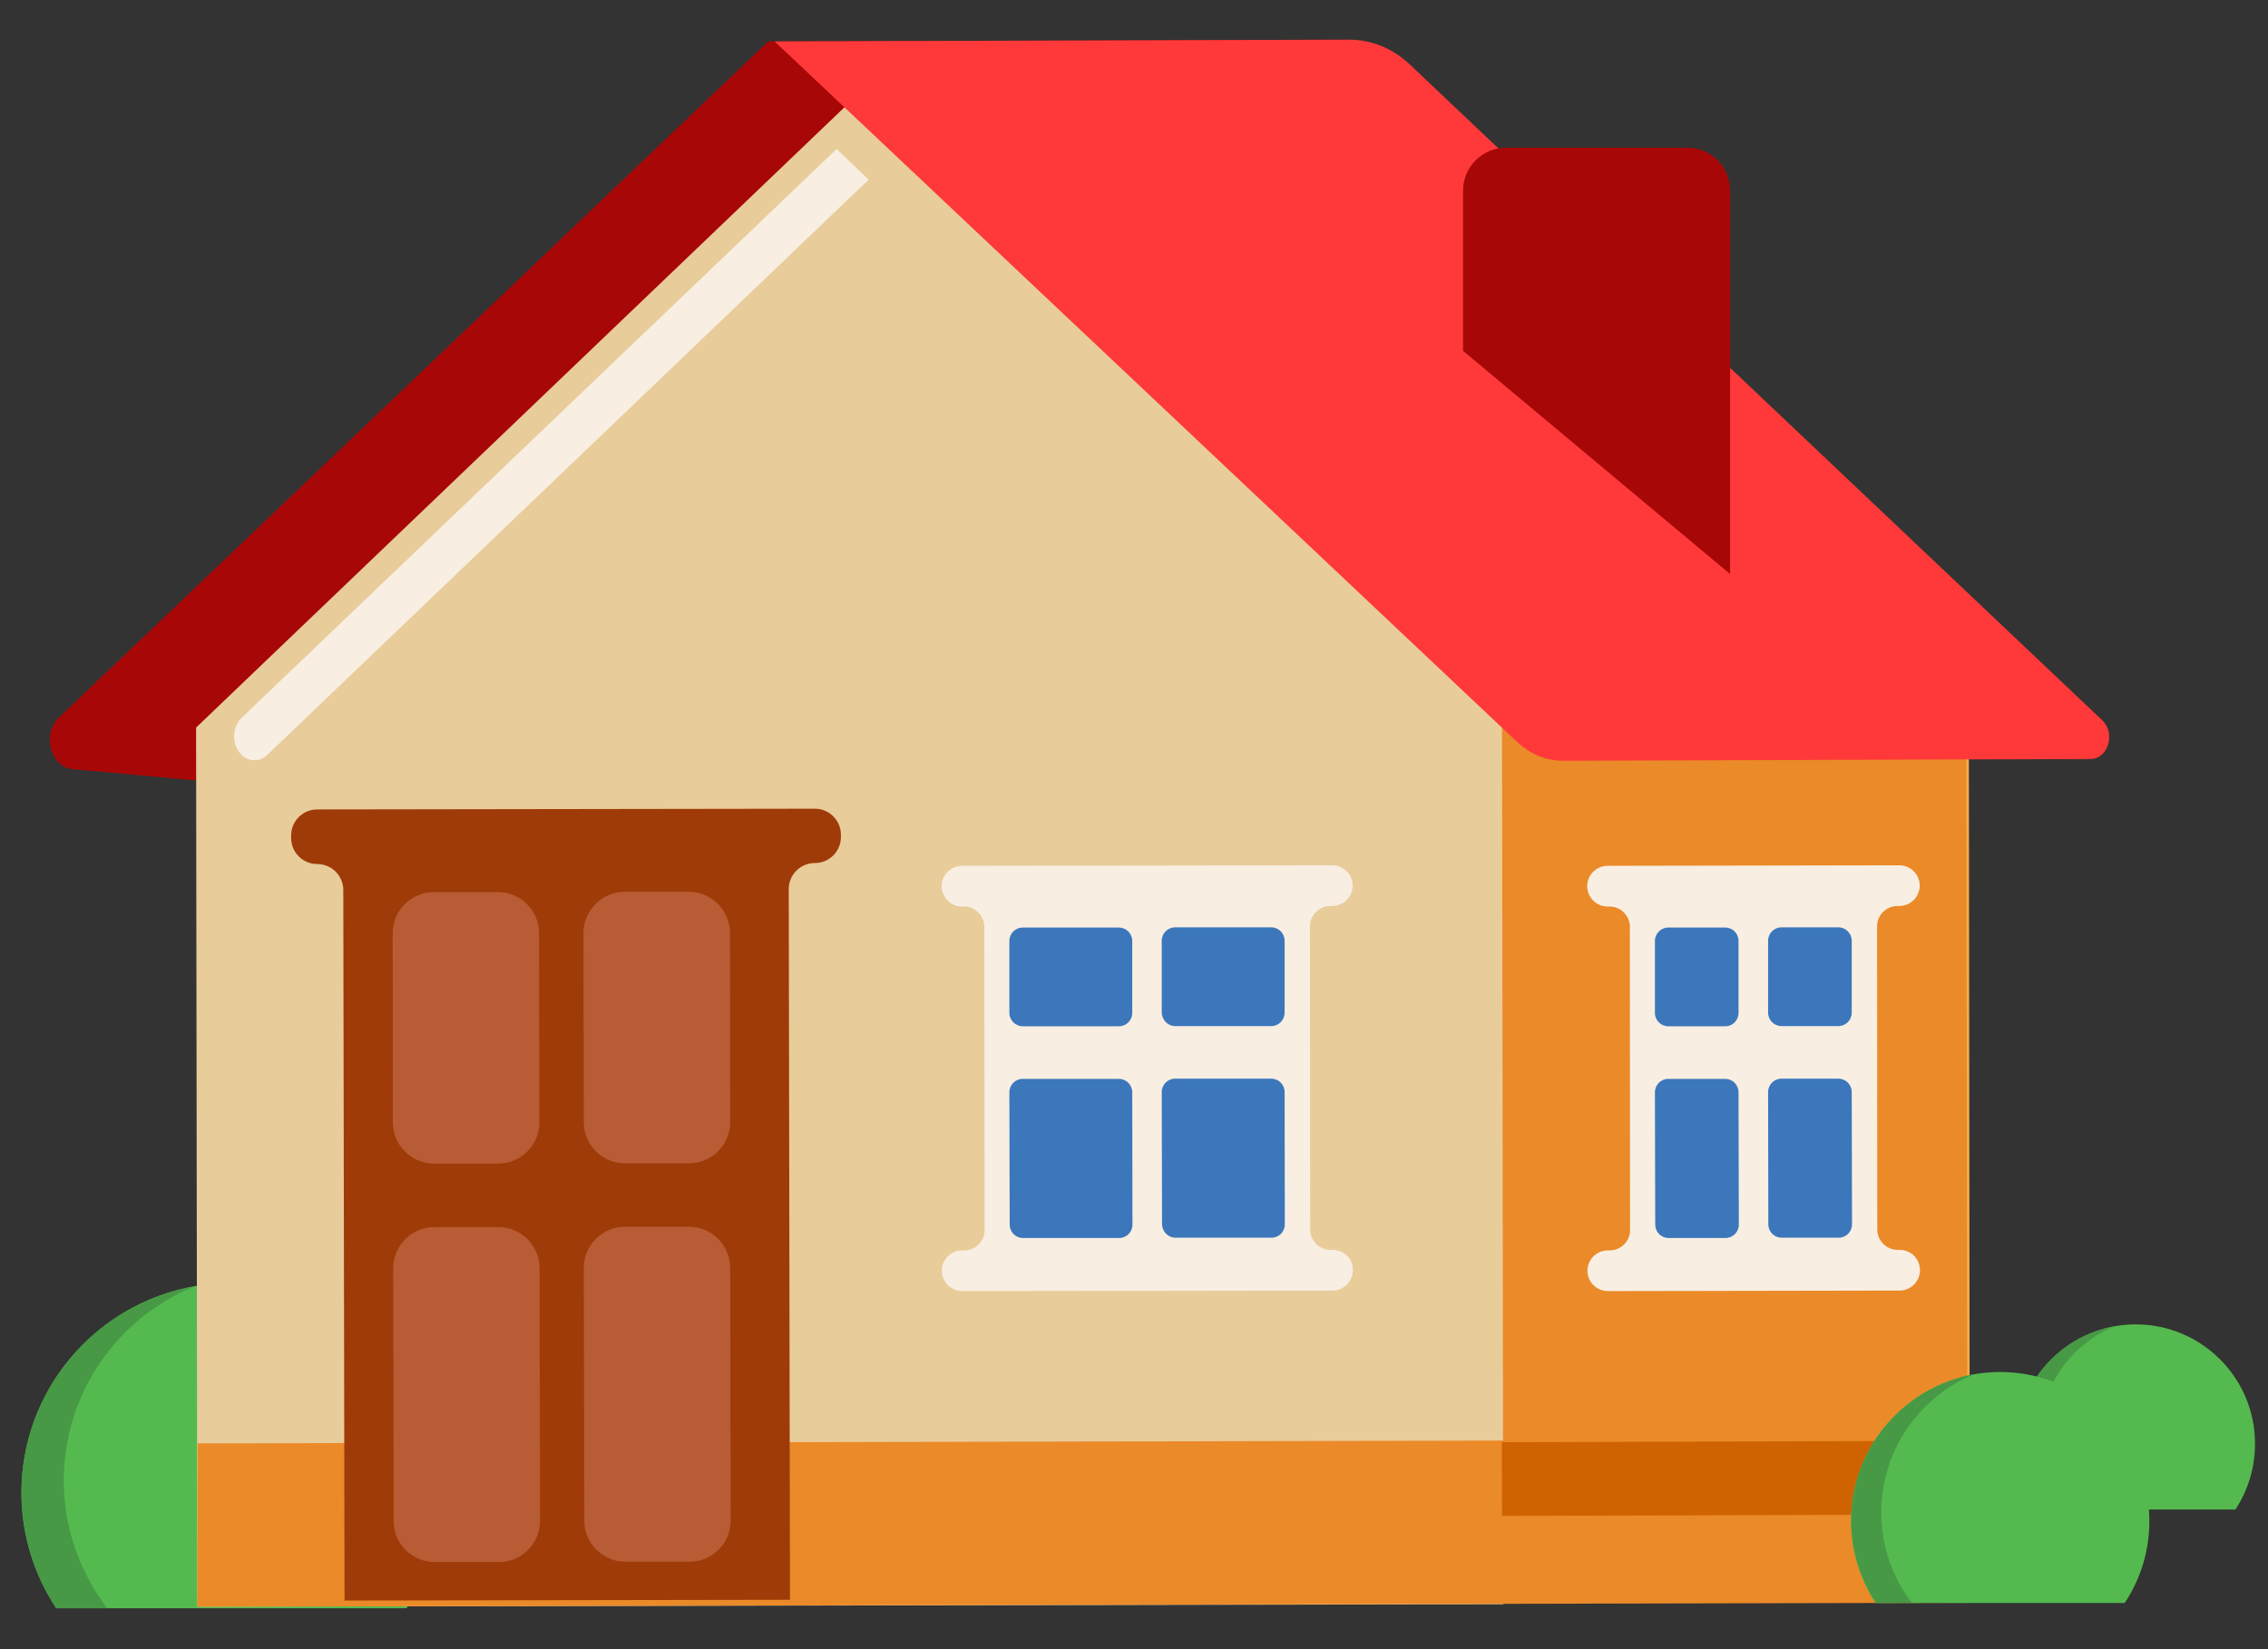 <svg xmlns:xlink="http://www.w3.org/1999/xlink" xmlns="http://www.w3.org/2000/svg" width="22" height="16" viewBox="0 0 22 16" fill="none">
<rect x="0" y="0" width="22" height="16" fill="#333333" stroke="none"/>
<path d="M21.684 14.645C21.805 14.462 21.874 14.242 21.874 14.007C21.874 13.366 21.354 12.849 20.716 12.849C20.078 12.849 19.558 13.369 19.558 14.007C19.558 14.242 19.628 14.462 19.748 14.645H21.684Z" fill="#54BA4F"/>
<path d="M20.03 14.645C19.881 14.45 19.789 14.206 19.789 13.941C19.789 13.455 20.088 13.041 20.512 12.868C19.968 12.964 19.556 13.436 19.556 14.009C19.556 14.245 19.626 14.464 19.746 14.647H20.03V14.645Z" fill="#479946"/>
<path d="M3.944 15.603C4.156 15.282 4.281 14.897 4.281 14.483C4.281 13.359 3.368 12.447 2.244 12.447C1.12 12.447 0.208 13.359 0.208 14.483C0.208 14.897 0.333 15.28 0.545 15.603H3.944Z" fill="#54BA4F"/>
<path d="M1.04 15.603C0.778 15.258 0.619 14.832 0.619 14.365C0.619 13.513 1.144 12.781 1.888 12.48C0.932 12.649 0.208 13.479 0.208 14.483C0.208 14.897 0.333 15.28 0.545 15.603H1.04Z" fill="#479946"/>
<path d="M0.573 6.96L7.451 0.402L12.991 0.385L9.382 8.253L0.708 7.463C0.489 7.444 0.403 7.121 0.573 6.96Z" fill="#A80707"/>
<path d="M14.259 15.525L19.108 15.509L19.098 7.018L12.784 0.966L8.255 0.98L14.259 15.525Z" fill="#F5AC4D"/>
<path d="M14.226 7.035L14.236 15.526L19.084 15.509L19.074 7.018L14.226 7.035Z" fill="#EB8A28"/>
<path d="M1.914 15.588L14.582 15.564L14.57 7.034L8.255 0.98L1.902 7.059L1.914 15.588Z" fill="#E8CC9A"/>
<path d="M1.917 14.004L1.914 15.588L19.086 15.55L19.091 13.966L1.917 14.004Z" fill="#EB8A28"/>
<path d="M19.074 7.018L12.784 0.966L8.255 0.98L14.57 7.035L19.074 7.018Z" fill="#F5AC4D"/>
<path d="M20.391 6.987L13.679 0.629C13.513 0.47 13.304 0.385 13.089 0.385L7.514 0.402L14.714 7.196C14.842 7.316 14.998 7.381 15.162 7.381L20.278 7.364C20.449 7.364 20.526 7.112 20.391 6.987Z" fill="#FF3939"/>
<path d="M8.157 8.12V8.099C8.157 7.959 8.044 7.846 7.904 7.846L3.077 7.853C2.938 7.853 2.824 7.966 2.824 8.106V8.13C2.824 8.27 2.938 8.383 3.077 8.383C3.217 8.383 3.33 8.496 3.33 8.636L3.342 15.528L7.663 15.521L7.651 8.626C7.651 8.486 7.764 8.373 7.904 8.373C8.044 8.373 8.157 8.26 8.157 8.12Z" fill="#9F3B08"/>
<path d="M6.067 15.152H6.688C6.91 15.152 7.088 14.972 7.088 14.753L7.083 12.302C7.083 12.081 6.903 11.902 6.684 11.902H6.062C5.841 11.902 5.663 12.083 5.663 12.302L5.668 14.753C5.668 14.974 5.848 15.152 6.067 15.152Z" fill="#B75C34"/>
<path d="M4.218 15.155H4.84C5.061 15.155 5.239 14.974 5.239 14.755L5.234 12.305C5.234 12.083 5.054 11.905 4.835 11.905H4.214C3.992 11.905 3.814 12.085 3.814 12.305L3.819 14.755C3.816 14.977 3.997 15.155 4.218 15.155Z" fill="#B75C34"/>
<path d="M6.062 11.286H6.684C6.905 11.286 7.083 11.106 7.083 10.887L7.081 9.052C7.081 8.831 6.9 8.652 6.681 8.652H6.06C5.839 8.652 5.66 8.833 5.66 9.052L5.663 10.887C5.663 11.108 5.841 11.286 6.062 11.286Z" fill="#B75C34"/>
<path d="M4.211 11.289H4.832C5.054 11.289 5.232 11.108 5.232 10.889L5.229 9.054C5.229 8.833 5.049 8.655 4.83 8.655H4.209C3.987 8.655 3.809 8.835 3.809 9.054L3.811 10.889C3.811 11.11 3.99 11.289 4.211 11.289Z" fill="#B75C34"/>
<path d="M12.926 12.126H12.906C12.798 12.126 12.709 12.037 12.709 11.929L12.707 8.987C12.707 8.879 12.796 8.79 12.904 8.79H12.923C13.032 8.79 13.121 8.701 13.121 8.592C13.121 8.484 13.032 8.395 12.923 8.395L9.331 8.4C9.223 8.4 9.134 8.489 9.134 8.597C9.134 8.705 9.223 8.795 9.331 8.795H9.351C9.459 8.795 9.548 8.884 9.548 8.992L9.551 11.934C9.551 12.042 9.461 12.131 9.353 12.131H9.334C9.226 12.131 9.136 12.22 9.136 12.329C9.136 12.437 9.226 12.526 9.334 12.526L12.926 12.521C13.034 12.521 13.123 12.432 13.123 12.324C13.126 12.213 13.037 12.126 12.926 12.126Z" fill="#F8EEE2"/>
<path d="M11.399 9.955H12.331C12.403 9.955 12.461 9.897 12.461 9.825V9.127C12.461 9.055 12.403 8.997 12.331 8.997H11.399C11.327 8.997 11.269 9.055 11.269 9.127V9.825C11.272 9.897 11.329 9.955 11.399 9.955Z" fill="#3C77BC"/>
<path d="M9.921 9.957H10.853C10.925 9.957 10.983 9.899 10.983 9.827V9.129C10.983 9.057 10.925 8.999 10.853 8.999H9.921C9.849 8.999 9.791 9.057 9.791 9.129V9.827C9.791 9.899 9.851 9.957 9.921 9.957Z" fill="#3C77BC"/>
<path d="M11.402 12.008H12.333C12.406 12.008 12.463 11.951 12.463 11.878L12.461 10.595C12.461 10.523 12.403 10.465 12.331 10.465H11.399C11.327 10.465 11.269 10.523 11.269 10.595L11.272 11.878C11.274 11.951 11.332 12.008 11.402 12.008Z" fill="#3C77BC"/>
<path d="M9.924 12.011H10.855C10.928 12.011 10.985 11.953 10.985 11.881L10.983 10.598C10.983 10.525 10.925 10.467 10.853 10.467H9.921C9.849 10.467 9.791 10.525 9.791 10.598L9.794 11.881C9.794 11.953 9.851 12.011 9.924 12.011Z" fill="#3C77BC"/>
<path d="M18.427 12.126H18.408C18.299 12.126 18.21 12.037 18.21 11.929L18.208 8.987C18.208 8.879 18.297 8.79 18.405 8.79H18.424C18.533 8.79 18.622 8.701 18.622 8.592C18.622 8.484 18.533 8.395 18.424 8.395L15.593 8.4C15.485 8.4 15.396 8.489 15.396 8.597C15.396 8.705 15.485 8.795 15.593 8.795H15.613C15.721 8.795 15.81 8.884 15.81 8.992L15.812 11.934C15.812 12.042 15.723 12.131 15.615 12.131H15.596C15.488 12.131 15.398 12.22 15.398 12.329C15.398 12.437 15.488 12.526 15.596 12.526L18.427 12.521C18.535 12.521 18.624 12.432 18.624 12.324C18.624 12.213 18.538 12.126 18.427 12.126Z" fill="#F8EEE2"/>
<path d="M17.281 9.955H17.832C17.904 9.955 17.962 9.897 17.962 9.825V9.127C17.962 9.055 17.904 8.997 17.832 8.997H17.281C17.209 8.997 17.151 9.055 17.151 9.127V9.825C17.151 9.897 17.209 9.955 17.281 9.955Z" fill="#3C77BC"/>
<path d="M16.183 9.957H16.735C16.807 9.957 16.864 9.899 16.864 9.827V9.129C16.864 9.057 16.807 8.999 16.735 8.999H16.183C16.111 8.999 16.053 9.057 16.053 9.129V9.827C16.053 9.899 16.111 9.957 16.183 9.957Z" fill="#3C77BC"/>
<path d="M17.283 12.008H17.835C17.907 12.008 17.965 11.951 17.965 11.878L17.962 10.595C17.962 10.523 17.904 10.465 17.832 10.465H17.281C17.209 10.465 17.151 10.523 17.151 10.595L17.153 11.878C17.153 11.951 17.211 12.008 17.283 12.008Z" fill="#3C77BC"/>
<path d="M16.186 12.011H16.737C16.809 12.011 16.867 11.953 16.867 11.881L16.864 10.598C16.864 10.525 16.807 10.467 16.735 10.467H16.183C16.111 10.467 16.053 10.525 16.053 10.598L16.056 11.881C16.056 11.953 16.113 12.011 16.186 12.011Z" fill="#3C77BC"/>
<path d="M14.57 14.707L19.101 14.693V13.978L14.568 13.992L14.57 14.707Z" fill="#CF6302"/>
<path d="M8.426 1.743L8.116 1.445L2.343 6.965C2.297 7.008 2.271 7.076 2.271 7.145C2.271 7.34 2.463 7.446 2.593 7.324L8.426 1.743Z" fill="#F8EEE2"/>
<path d="M16.366 1.433H14.609C14.38 1.433 14.192 1.618 14.192 1.849V3.404L16.782 5.569V1.849C16.782 1.618 16.597 1.433 16.366 1.433Z" fill="#A80707"/>
<path d="M20.61 15.552C20.762 15.323 20.849 15.051 20.849 14.758C20.849 13.958 20.201 13.311 19.402 13.311C18.602 13.311 17.955 13.958 17.955 14.758C17.955 15.051 18.044 15.323 18.193 15.552H20.61Z" fill="#54BA4F"/>
<path d="M18.547 15.552C18.359 15.309 18.249 15.003 18.249 14.673C18.249 14.067 18.622 13.549 19.151 13.332C18.473 13.453 17.957 14.043 17.957 14.755C17.957 15.049 18.046 15.321 18.196 15.55H18.547V15.552Z" fill="#479946"/>
<div xmlns="" id="divScriptsUsed" style="display: none"/><script xmlns="" id="globalVarsDetection" src="chrome-extension://cmkdbmfndkfgebldhnkbfhlneefdaaip/js/wrs_env.js"/></svg>